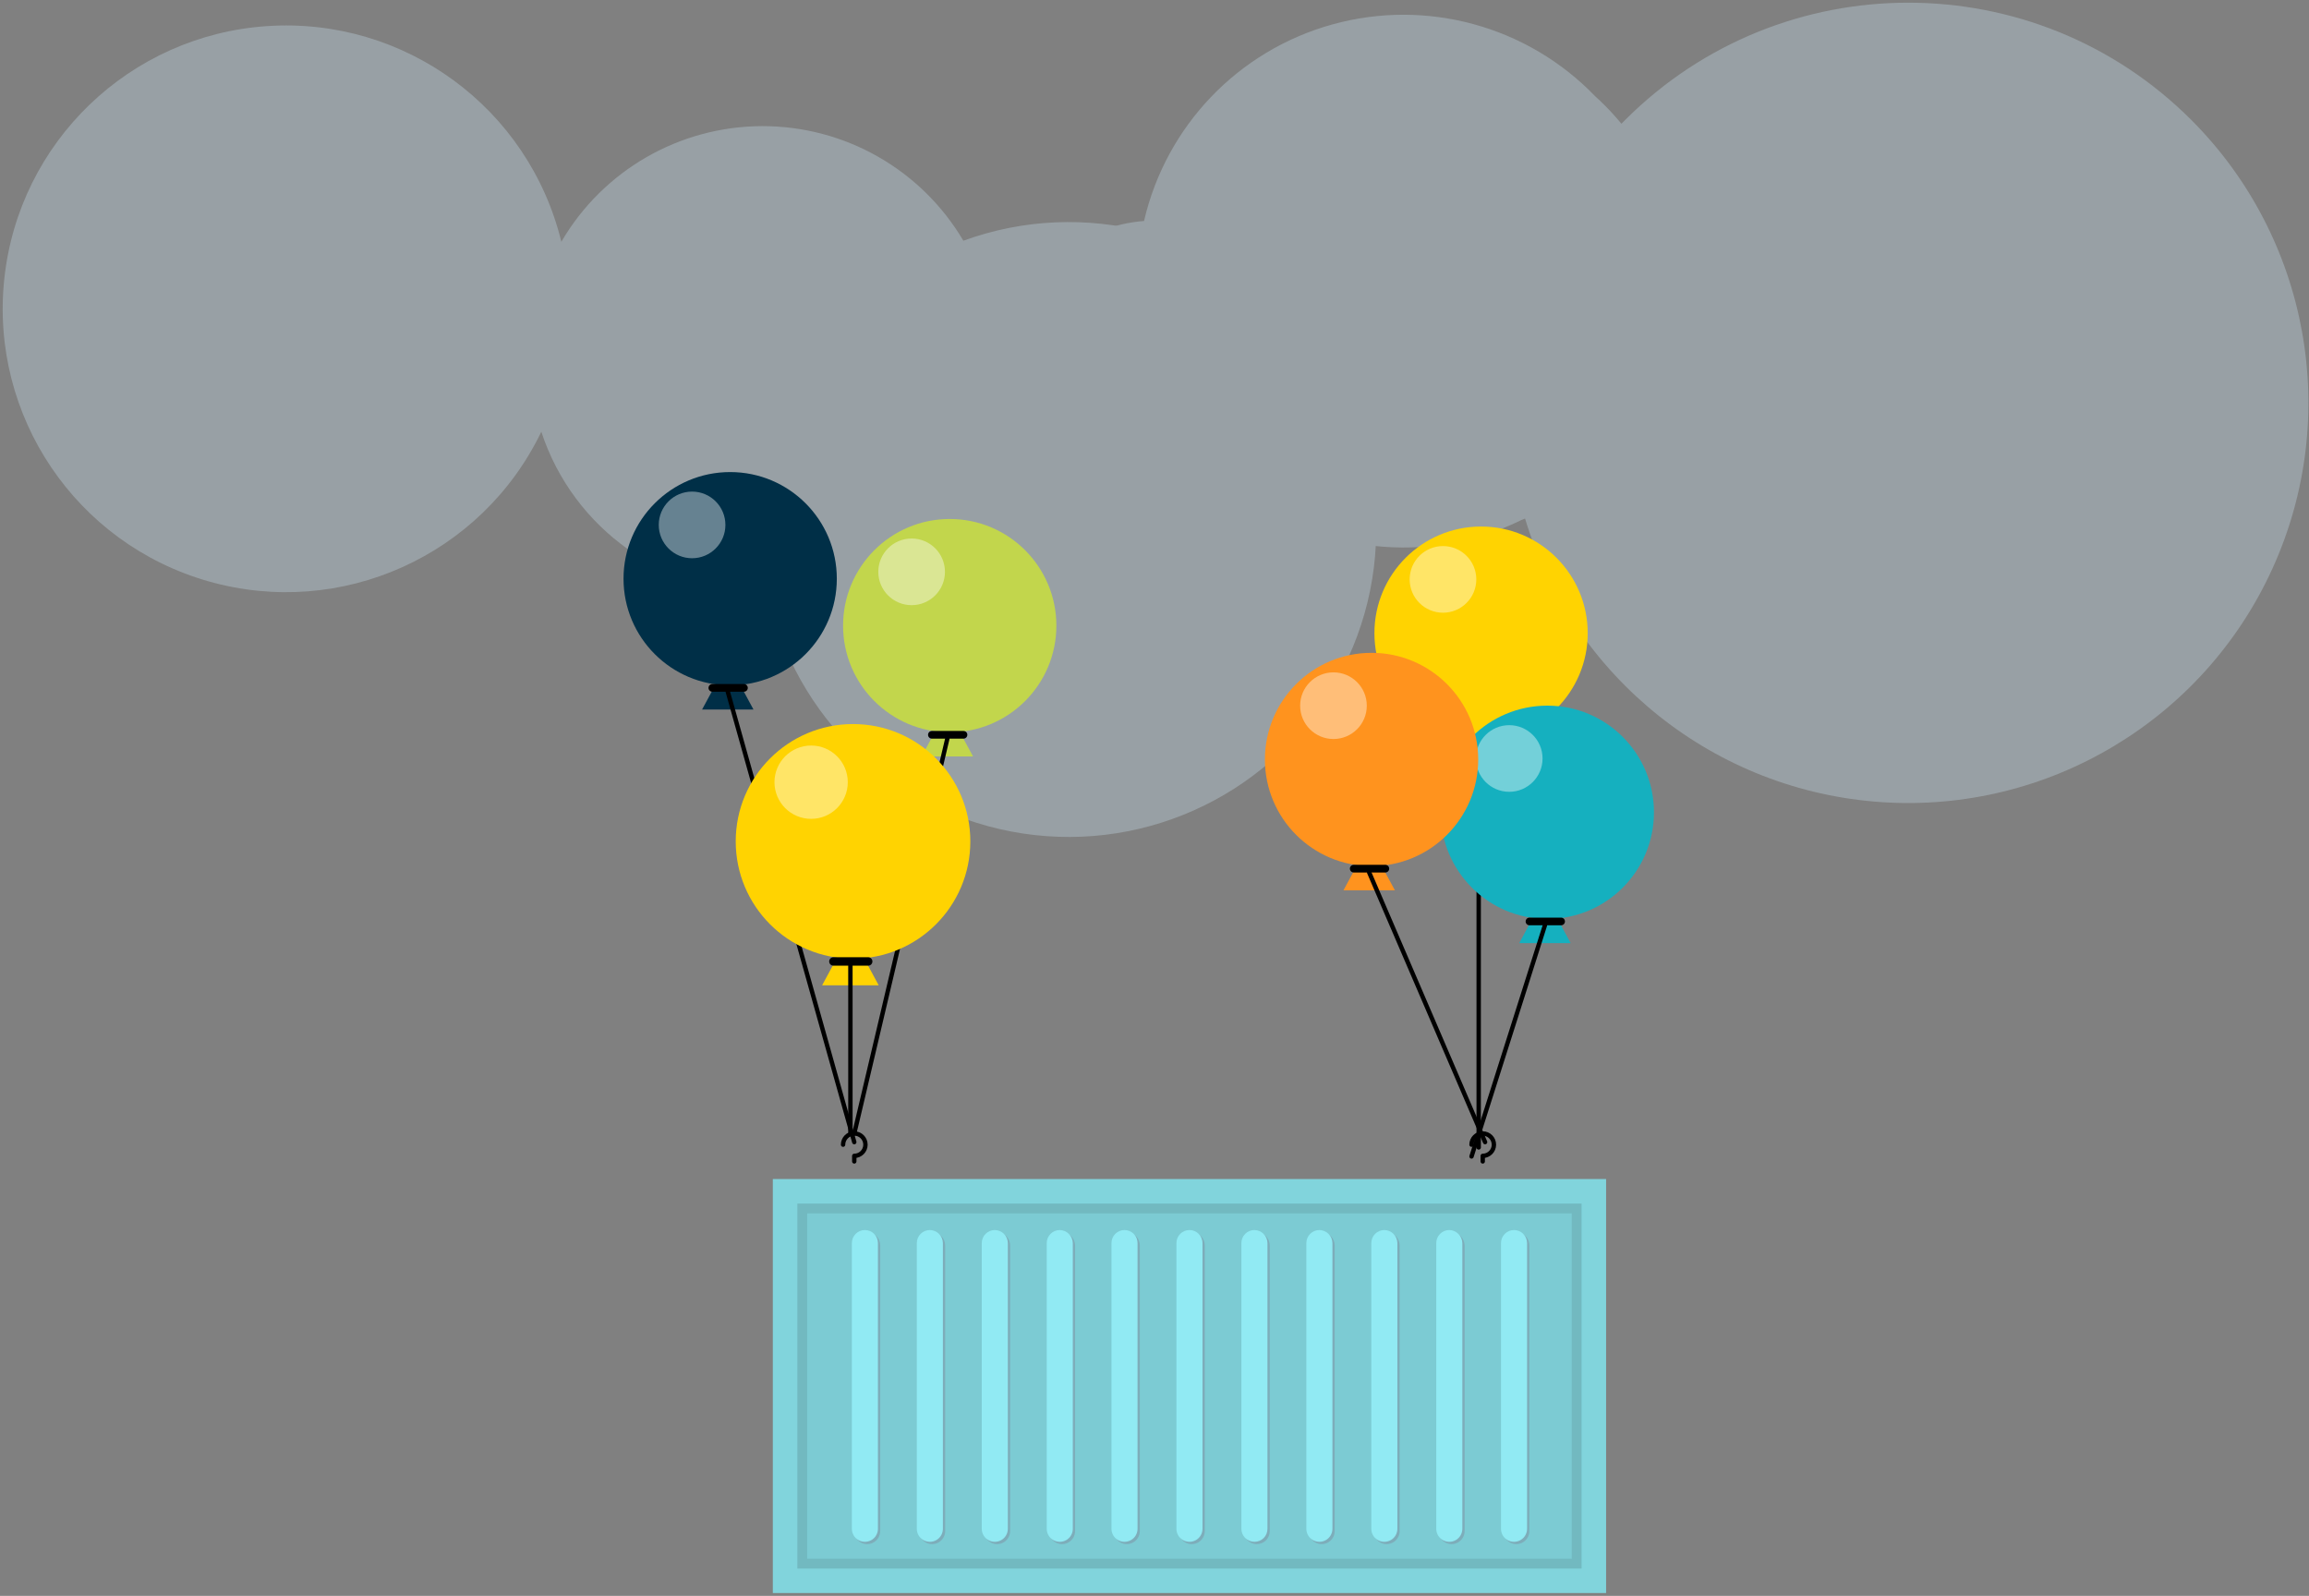 <?xml version="1.0" encoding="UTF-8" standalone="no"?>
<svg width="667px" height="461px" viewBox="0 0 667 461" version="1.1" xmlns="http://www.w3.org/2000/svg" xmlns:xlink="http://www.w3.org/1999/xlink">
    <rect x="0" y="0" width="667" height="461" fill="#808080" stroke="none"/>
    <!-- Generator: Sketch 46.2 (44496) - http://www.bohemiancoding.com/sketch -->
    <title>feature_addons</title>
    <desc>Created with Sketch.</desc>
    <defs></defs>
    <g id="Page-1" stroke="none" stroke-width="1" fill="none" fill-rule="evenodd">
        <g id="feature_addons">
            <g id="clouds" fill="#D1ECFB" opacity="0.3">
                <path d="M632.985,34.628 C587.831,-10.509 514.639,-10.509 469.485,34.628 C469.114,34.999 468.747,35.372 468.382,35.746 C466.866,33.903 465.247,32.119 463.524,30.394 C462.631,29.501 461.721,28.637 460.794,27.8 C441.219,7.493 412.1,-0.472 384.914,7.046 C357.729,14.564 336.838,36.358 330.478,63.837 C312.882,65.146 297.967,77.286 293.113,94.25 C288.259,111.214 294.495,129.405 308.736,139.823 C322.977,150.242 342.203,150.677 356.901,140.915 C380.237,159.892 412.492,163.529 439.468,150.226 C439.826,150.079 440.185,149.939 440.541,149.786 C454.465,195.883 495.503,228.522 543.552,231.714 C591.6,234.905 636.595,207.981 656.493,164.13 C676.392,120.28 667.026,68.688 632.985,34.628 L632.985,34.628 Z" id="Shape"></path>
                <path d="M221.788,171.044 C229.342,207.361 258.672,235.158 295.342,240.754 C332.012,246.349 368.296,228.563 386.337,196.151 C404.377,163.738 400.371,123.528 376.292,95.311 C352.213,67.094 313.132,56.816 278.287,69.534 C266.146,48.966 244.016,36.37 220.132,36.434 C196.248,36.498 174.186,49.212 162.156,69.845 C152.742,31.173 116.873,4.879 77.161,7.539 C37.448,10.198 5.406,41.04 1.233,80.622 C-2.94,120.204 21.966,157.05 60.251,167.933 C98.536,178.815 139.099,160.579 156.37,124.72 C165.611,152.872 192.166,171.676 221.788,171.044 L221.788,171.044 Z" id="Shape"></path>
            </g>
            <g id="ad_ons" transform="translate(180, 136)">
                <rect id="Rectangle-path" fill="#81D4DC" fill-rule="nonzero" x="43.247" y="204.583" width="240.704" height="119.592"></rect>
                <rect id="Rectangle-path" fill="#1D1D1B" fill-rule="nonzero" opacity="0.05" x="50.333" y="211.669" width="226.532" height="105.42"></rect>
                <path d="M274.03,214.504 L274.03,314.255 L53.167,314.255 L53.167,214.504 L274.03,214.504 L274.03,214.504 Z M276.865,211.669 L50.333,211.669 L50.333,317.089 L276.865,317.089 L276.865,211.669 L276.865,211.669 Z" id="Shape" fill="#1D1D1B" fill-rule="nonzero" opacity="0.1"></path>
                <path d="M164.26,219.978 C163.261,219.978 162.303,220.375 161.596,221.081 C160.89,221.787 160.493,222.746 160.494,223.745 L160.494,306.27 C160.491,307.617 161.209,308.862 162.375,309.536 C163.541,310.211 164.978,310.211 166.145,309.536 C167.311,308.862 168.028,307.617 168.026,306.27 L168.026,223.745 C168.026,222.746 167.63,221.787 166.923,221.081 C166.217,220.375 165.259,219.978 164.26,219.978 L164.26,219.978 Z" id="Shape" fill="#7DADBA" fill-rule="nonzero"></path>
                <path d="M145.495,219.978 C144.496,219.978 143.538,220.375 142.832,221.081 C142.125,221.787 141.728,222.746 141.729,223.745 L141.729,306.27 C141.727,307.617 142.444,308.862 143.61,309.536 C144.776,310.211 146.214,310.211 147.38,309.536 C148.546,308.862 149.263,307.617 149.261,306.27 L149.261,223.745 C149.262,222.746 148.865,221.787 148.159,221.081 C147.452,220.375 146.494,219.978 145.495,219.978 L145.495,219.978 Z" id="Shape" fill="#7DADBA" fill-rule="nonzero"></path>
                <path d="M126.796,219.978 C125.797,219.978 124.839,220.375 124.133,221.081 C123.426,221.787 123.03,222.746 123.03,223.745 L123.03,306.27 C123.028,307.617 123.745,308.862 124.912,309.536 C126.078,310.211 127.515,310.211 128.681,309.536 C129.847,308.862 130.565,307.617 130.563,306.27 L130.563,223.745 C130.517,221.684 128.857,220.024 126.796,219.978 L126.796,219.978 Z" id="Shape" fill="#7DADBA" fill-rule="nonzero"></path>
                <path d="M108.032,219.978 C107.033,219.978 106.075,220.375 105.368,221.081 C104.662,221.787 104.265,222.746 104.266,223.745 L104.266,306.27 C104.263,307.617 104.981,308.862 106.147,309.536 C107.313,310.211 108.75,310.211 109.917,309.536 C111.083,308.862 111.8,307.617 111.798,306.27 L111.798,223.745 C111.775,221.674 110.102,220.001 108.032,219.978 L108.032,219.978 Z" id="Shape" fill="#7DADBA" fill-rule="nonzero"></path>
                <path d="M239.319,219.978 C238.32,219.978 237.362,220.375 236.655,221.081 C235.949,221.787 235.552,222.746 235.553,223.745 L235.553,306.27 C235.55,307.617 236.268,308.862 237.434,309.536 C238.6,310.211 240.037,310.211 241.204,309.536 C242.37,308.862 243.087,307.617 243.085,306.27 L243.085,223.745 C243.039,221.684 241.38,220.024 239.319,219.978 L239.319,219.978 Z" id="Shape" fill="#7DADBA" fill-rule="nonzero"></path>
                <path d="M258.017,219.978 C257.018,219.978 256.06,220.375 255.354,221.081 C254.647,221.787 254.251,222.746 254.251,223.745 L254.251,306.27 C254.249,307.617 254.966,308.862 256.133,309.536 C257.299,310.211 258.736,310.211 259.902,309.536 C261.068,308.862 261.786,307.617 261.784,306.27 L261.784,223.745 C261.784,222.746 261.387,221.787 260.681,221.081 C259.975,220.375 259.016,219.978 258.017,219.978 L258.017,219.978 Z" id="Shape" fill="#7DADBA" fill-rule="nonzero"></path>
                <path d="M89.267,219.978 C88.268,219.978 87.31,220.375 86.603,221.081 C85.897,221.787 85.5,222.746 85.501,223.745 L85.501,306.27 C85.499,307.617 86.216,308.862 87.382,309.536 C88.548,310.211 89.986,310.211 91.152,309.536 C92.318,308.862 93.035,307.617 93.033,306.27 L93.033,223.745 C93.011,221.674 91.338,220.001 89.267,219.978 L89.267,219.978 Z" id="Shape" fill="#7DADBA" fill-rule="nonzero"></path>
                <path d="M70.502,219.978 C69.503,219.978 68.545,220.375 67.839,221.081 C67.132,221.787 66.736,222.746 66.736,223.745 L66.736,306.27 C66.734,307.617 67.451,308.862 68.617,309.536 C69.784,310.211 71.221,310.211 72.387,309.536 C73.553,308.862 74.271,307.617 74.268,306.27 L74.268,223.745 C74.269,222.746 73.872,221.787 73.166,221.081 C72.459,220.375 71.501,219.978 70.502,219.978 L70.502,219.978 Z" id="Shape" fill="#7DADBA" fill-rule="nonzero"></path>
                <path d="M220.554,219.978 C219.555,219.978 218.597,220.375 217.89,221.081 C217.184,221.787 216.787,222.746 216.788,223.745 L216.788,306.27 C216.786,307.617 217.503,308.862 218.669,309.536 C219.835,310.211 221.273,310.211 222.439,309.536 C223.605,308.862 224.322,307.617 224.32,306.27 L224.32,223.745 C224.298,221.674 222.625,220.001 220.554,219.978 L220.554,219.978 Z" id="Shape" fill="#7DADBA" fill-rule="nonzero"></path>
                <path d="M201.789,219.978 C200.79,219.978 199.832,220.375 199.126,221.081 C198.419,221.787 198.023,222.746 198.023,223.745 L198.023,306.27 C198.021,307.617 198.738,308.862 199.904,309.536 C201.071,310.211 202.508,310.211 203.674,309.536 C204.84,308.862 205.558,307.617 205.555,306.27 L205.555,223.745 C205.533,221.674 203.86,220.001 201.789,219.978 L201.789,219.978 Z" id="Shape" fill="#7DADBA" fill-rule="nonzero"></path>
                <path d="M183.025,219.978 C182.026,219.978 181.067,220.375 180.361,221.081 C179.655,221.787 179.258,222.746 179.258,223.745 L179.258,306.27 C179.258,307.269 179.655,308.227 180.361,308.933 C181.067,309.64 182.026,310.036 183.025,310.036 C184.027,310.048 184.992,309.655 185.701,308.946 C186.409,308.237 186.802,307.272 186.791,306.27 L186.791,223.745 C186.768,221.674 185.095,220.001 183.025,219.978 L183.025,219.978 Z" id="Shape" fill="#7DADBA" fill-rule="nonzero"></path>
                <path d="M163.599,219.318 C162.6,219.317 161.642,219.714 160.935,220.42 C160.229,221.127 159.832,222.085 159.833,223.084 L159.833,305.609 C159.831,306.956 160.548,308.202 161.714,308.876 C162.88,309.55 164.318,309.55 165.484,308.876 C166.65,308.202 167.367,306.956 167.365,305.609 L167.365,223.084 C167.366,222.085 166.969,221.127 166.263,220.42 C165.556,219.714 164.598,219.317 163.599,219.318 L163.599,219.318 Z" id="Shape" fill="#91EAF3" fill-rule="nonzero"></path>
                <path d="M144.834,219.318 C143.835,219.317 142.877,219.714 142.171,220.42 C141.464,221.127 141.068,222.085 141.068,223.084 L141.068,305.609 C141.066,306.956 141.783,308.202 142.95,308.876 C144.116,309.55 145.553,309.55 146.719,308.876 C147.885,308.202 148.603,306.956 148.601,305.609 L148.601,223.084 C148.601,222.085 148.204,221.127 147.498,220.42 C146.792,219.714 145.833,219.317 144.834,219.318 L144.834,219.318 Z" id="Shape" fill="#91EAF3" fill-rule="nonzero"></path>
                <path d="M126.136,219.318 C125.137,219.317 124.178,219.714 123.472,220.42 C122.766,221.127 122.369,222.085 122.37,223.084 L122.37,305.609 C122.367,306.956 123.085,308.202 124.251,308.876 C125.417,309.55 126.854,309.55 128.021,308.876 C129.187,308.202 129.904,306.956 129.902,305.609 L129.902,223.084 C129.856,221.023 128.197,219.363 126.136,219.318 L126.136,219.318 Z" id="Shape" fill="#91EAF3" fill-rule="nonzero"></path>
                <path d="M107.371,219.318 C106.372,219.317 105.414,219.714 104.707,220.42 C104.001,221.127 103.604,222.085 103.605,223.084 L103.605,305.609 C103.603,306.956 104.32,308.202 105.486,308.876 C106.652,309.55 108.09,309.55 109.256,308.876 C110.422,308.202 111.139,306.956 111.137,305.609 L111.137,223.084 C111.115,221.013 109.442,219.34 107.371,219.318 L107.371,219.318 Z" id="Shape" fill="#91EAF3" fill-rule="nonzero"></path>
                <path d="M238.658,219.318 C237.659,219.317 236.701,219.714 235.994,220.42 C235.288,221.127 234.891,222.085 234.892,223.084 L234.892,305.609 C234.89,306.956 235.607,308.202 236.773,308.876 C237.939,309.55 239.377,309.55 240.543,308.876 C241.709,308.202 242.426,306.956 242.424,305.609 L242.424,223.084 C242.379,221.023 240.719,219.363 238.658,219.318 L238.658,219.318 Z" id="Shape" fill="#91EAF3" fill-rule="nonzero"></path>
                <path d="M257.357,219.318 C256.358,219.317 255.399,219.714 254.693,220.42 C253.987,221.127 253.59,222.085 253.591,223.084 L253.591,305.609 C253.588,306.956 254.306,308.202 255.472,308.876 C256.638,309.55 258.075,309.55 259.242,308.876 C260.408,308.202 261.125,306.956 261.123,305.609 L261.123,223.084 C261.123,222.085 260.727,221.127 260.02,220.42 C259.314,219.714 258.356,219.317 257.357,219.318 L257.357,219.318 Z" id="Shape" fill="#91EAF3" fill-rule="nonzero"></path>
                <path d="M88.606,219.318 C87.607,219.317 86.649,219.714 85.943,220.42 C85.236,221.127 84.84,222.085 84.84,223.084 L84.84,305.609 C84.838,306.956 85.555,308.202 86.721,308.876 C87.888,309.55 89.325,309.55 90.491,308.876 C91.657,308.202 92.375,306.956 92.372,305.609 L92.372,223.084 C92.35,221.013 90.677,219.34 88.606,219.318 L88.606,219.318 Z" id="Shape" fill="#91EAF3" fill-rule="nonzero"></path>
                <path d="M69.842,219.318 C68.843,219.317 67.884,219.714 67.178,220.42 C66.472,221.127 66.075,222.085 66.075,223.084 L66.075,305.609 C66.073,306.956 66.791,308.202 67.957,308.876 C69.123,309.55 70.56,309.55 71.726,308.876 C72.893,308.202 73.61,306.956 73.608,305.609 L73.608,223.084 C73.608,222.085 73.212,221.127 72.505,220.42 C71.799,219.714 70.841,219.317 69.842,219.318 L69.842,219.318 Z" id="Shape" fill="#91EAF3" fill-rule="nonzero"></path>
                <path d="M219.893,219.318 C218.894,219.317 217.936,219.714 217.23,220.42 C216.523,221.127 216.127,222.085 216.127,223.084 L216.127,305.609 C216.125,306.956 216.842,308.202 218.008,308.876 C219.175,309.55 220.612,309.55 221.778,308.876 C222.944,308.202 223.662,306.956 223.659,305.609 L223.659,223.084 C223.637,221.013 221.964,219.34 219.893,219.318 L219.893,219.318 Z" id="Shape" fill="#91EAF3" fill-rule="nonzero"></path>
                <path d="M201.129,219.318 C200.13,219.317 199.171,219.714 198.465,220.42 C197.759,221.127 197.362,222.085 197.362,223.084 L197.362,305.609 C197.36,306.956 198.078,308.202 199.244,308.876 C200.41,309.55 201.847,309.55 203.013,308.876 C204.179,308.202 204.897,306.956 204.895,305.609 L204.895,223.084 C204.872,221.013 203.199,219.34 201.129,219.318 L201.129,219.318 Z" id="Shape" fill="#91EAF3" fill-rule="nonzero"></path>
                <path d="M182.364,219.318 C181.365,219.317 180.407,219.714 179.7,220.42 C178.994,221.127 178.597,222.085 178.598,223.084 L178.598,305.609 C178.597,306.608 178.994,307.566 179.7,308.273 C180.407,308.979 181.365,309.376 182.364,309.375 C183.366,309.387 184.331,308.994 185.04,308.285 C185.749,307.576 186.142,306.611 186.13,305.609 L186.13,223.084 C186.108,221.013 184.434,219.34 182.364,219.318 L182.364,219.318 Z" id="Shape" fill="#91EAF3" fill-rule="nonzero"></path>
                <path d="M63.539,194.657 C63.54,192.872 64.987,191.426 66.772,191.426 C68.557,191.426 70.004,192.874 70.004,194.659 C70.004,196.443 68.558,197.891 66.773,197.891 L66.773,199.493" id="Shape" stroke="#000000" stroke-width="1.265" stroke-linecap="round" stroke-linejoin="round"></path>
                <circle id="Oval" fill="#C2D64C" fill-rule="nonzero" cx="94.345" cy="44.725" r="30.806"></circle>
                <circle id="Oval" fill="#FFFFFF" fill-rule="nonzero" opacity="0.4" cx="83.343" cy="29.185" r="9.627"></circle>
                <polygon id="Shape" fill="#C2D64C" fill-rule="nonzero" points="101.084 82.517 86.23 82.517 91.182 73.357 96.132 73.357"></polygon>
                <path d="M99.434,76.262 C99.433,76.874 98.937,77.369 98.325,77.37 L89.197,77.37 C88.585,77.37 88.088,76.874 88.087,76.262 L88.087,76.262 C88.087,75.967 88.204,75.685 88.412,75.477 C88.62,75.268 88.903,75.152 89.197,75.152 L98.325,75.152 C98.62,75.152 98.902,75.269 99.11,75.477 C99.318,75.685 99.435,75.968 99.435,76.262 L99.434,76.262 Z" id="Shape" fill="#000000" fill-rule="nonzero"></path>
                <path d="M93.657,77.37 L66.773,191.424" id="Shape" stroke="#000000" stroke-width="1.265" stroke-linecap="round" stroke-linejoin="round"></path>
                <circle id="Oval" fill="#002F47" fill-rule="nonzero" cx="30.924" cy="31.169" r="30.806"></circle>
                <circle id="Oval" fill="#FFFFFF" fill-rule="nonzero" opacity="0.4" cx="19.921" cy="15.63" r="9.627"></circle>
                <polygon id="Shape" fill="#002F47" fill-rule="nonzero" points="37.662 68.962 22.808 68.962 27.761 59.802 32.711 59.802"></polygon>
                <path d="M36.013,62.707 C36.012,63.319 35.516,63.814 34.904,63.815 L25.775,63.815 C25.163,63.815 24.666,63.319 24.665,62.707 L24.665,62.707 C24.665,62.412 24.782,62.13 24.99,61.921 C25.198,61.713 25.481,61.596 25.775,61.597 L34.904,61.597 C35.198,61.597 35.48,61.714 35.688,61.922 C35.897,62.13 36.013,62.412 36.013,62.707 L36.013,62.707 Z" id="Shape" fill="#000000" fill-rule="nonzero"></path>
                <path d="M30.235,63.815 L66.772,193.918" id="Shape" stroke="#000000" stroke-width="1.265" stroke-linecap="round" stroke-linejoin="round"></path>
                <circle id="Oval" fill="#FFD301" fill-rule="nonzero" cx="66.414" cy="107.044" r="33.887"></circle>
                <circle id="Oval" fill="#FFFFFF" fill-rule="nonzero" opacity="0.4" cx="54.311" cy="89.95" r="10.59"></circle>
                <polygon id="Shape" fill="#FFD301" fill-rule="nonzero" points="73.826 148.615 57.487 148.615 62.934 138.54 68.38 138.54"></polygon>
                <path d="M72.012,141.735 C72.011,142.408 71.465,142.953 70.792,142.954 L60.751,142.954 C60.077,142.954 59.531,142.408 59.529,141.735 L59.529,141.735 C59.529,141.411 59.658,141.1 59.887,140.871 C60.116,140.642 60.427,140.513 60.751,140.514 L70.792,140.514 C71.116,140.514 71.426,140.642 71.655,140.871 C71.884,141.1 72.012,141.411 72.012,141.735 L72.012,141.735 Z" id="Shape" fill="#000000" fill-rule="nonzero"></path>
                <path d="M65.656,142.954 L65.656,191.424" id="Shape" stroke="#000000" stroke-width="1.265" stroke-linecap="round" stroke-linejoin="round"></path>
                <path d="M245.08,194.657 C245.081,192.872 246.528,191.426 248.313,191.426 C250.098,191.426 251.545,192.874 251.545,194.659 C251.545,196.443 250.099,197.891 248.314,197.891 L248.314,199.493" id="Shape" stroke="#000000" stroke-width="1.265" stroke-linecap="round" stroke-linejoin="round"></path>
                <circle id="Oval" fill="#FFD301" fill-rule="nonzero" cx="247.836" cy="46.906" r="30.806"></circle>
                <circle id="Oval" fill="#FFFFFF" fill-rule="nonzero" opacity="0.4" cx="236.833" cy="31.366" r="9.627"></circle>
                <polygon id="Shape" fill="#FFD301" fill-rule="nonzero" points="254.574 84.698 239.72 84.698 244.673 75.538 249.623 75.538"></polygon>
                <path d="M252.925,78.443 C252.924,79.055 252.428,79.551 251.816,79.551 L242.687,79.551 C242.075,79.551 241.578,79.055 241.577,78.443 L241.577,78.443 C241.577,78.149 241.694,77.866 241.902,77.658 C242.11,77.45 242.393,77.333 242.687,77.333 L251.816,77.333 C252.11,77.333 252.392,77.45 252.6,77.658 C252.808,77.866 252.925,78.149 252.925,78.443 Z" id="Shape" fill="#000000" fill-rule="nonzero"></path>
                <path d="M247.147,79.551 L247.147,195.459" id="Shape" stroke="#000000" stroke-width="1.265" stroke-linecap="round" stroke-linejoin="round"></path>
                <circle id="Oval" fill="#15B0BF" fill-rule="nonzero" cx="266.972" cy="98.641" r="30.806"></circle>
                <circle id="Oval" fill="#FFFFFF" fill-rule="nonzero" opacity="0.4" cx="255.97" cy="83.101" r="9.627"></circle>
                <polygon id="Shape" fill="#15B0BF" fill-rule="nonzero" points="273.711 136.433 258.857 136.433 263.809 127.274 268.759 127.274"></polygon>
                <path d="M272.062,130.178 C272.06,130.79 271.564,131.286 270.952,131.286 L261.824,131.286 C261.212,131.286 260.715,130.791 260.714,130.178 L260.714,130.178 C260.714,129.884 260.831,129.601 261.039,129.393 C261.247,129.185 261.53,129.068 261.824,129.068 L270.952,129.068 C271.247,129.068 271.529,129.185 271.737,129.393 C271.945,129.602 272.062,129.884 272.062,130.178 L272.062,130.178 Z" id="Shape" fill="#000000" fill-rule="nonzero"></path>
                <path d="M266.284,131.286 L245.08,198.058" id="Shape" stroke="#000000" stroke-width="1.265" stroke-linecap="round" stroke-linejoin="round"></path>
                <circle id="Oval" fill="#FF931E" fill-rule="nonzero" cx="216.202" cy="83.388" r="30.806"></circle>
                <circle id="Oval" fill="#FFFFFF" fill-rule="nonzero" opacity="0.4" cx="205.199" cy="67.848" r="9.627"></circle>
                <polygon id="Shape" fill="#FF931E" fill-rule="nonzero" points="222.94 121.18 208.086 121.18 213.039 112.02 217.989 112.02"></polygon>
                <path d="M221.291,114.925 C221.29,115.537 220.794,116.033 220.182,116.033 L211.053,116.033 C210.441,116.033 209.944,115.537 209.943,114.925 L209.943,114.925 C209.943,114.631 210.06,114.348 210.268,114.14 C210.476,113.932 210.759,113.815 211.053,113.815 L220.182,113.815 C220.476,113.815 220.758,113.932 220.966,114.14 C221.174,114.348 221.291,114.631 221.291,114.925 L221.291,114.925 Z" id="Shape" fill="#000000" fill-rule="nonzero"></path>
                <path d="M215.513,116.033 L248.998,193.918" id="Shape" stroke="#000000" stroke-width="1.265" stroke-linecap="round" stroke-linejoin="round"></path>
            </g>
        </g>
    </g>
</svg>